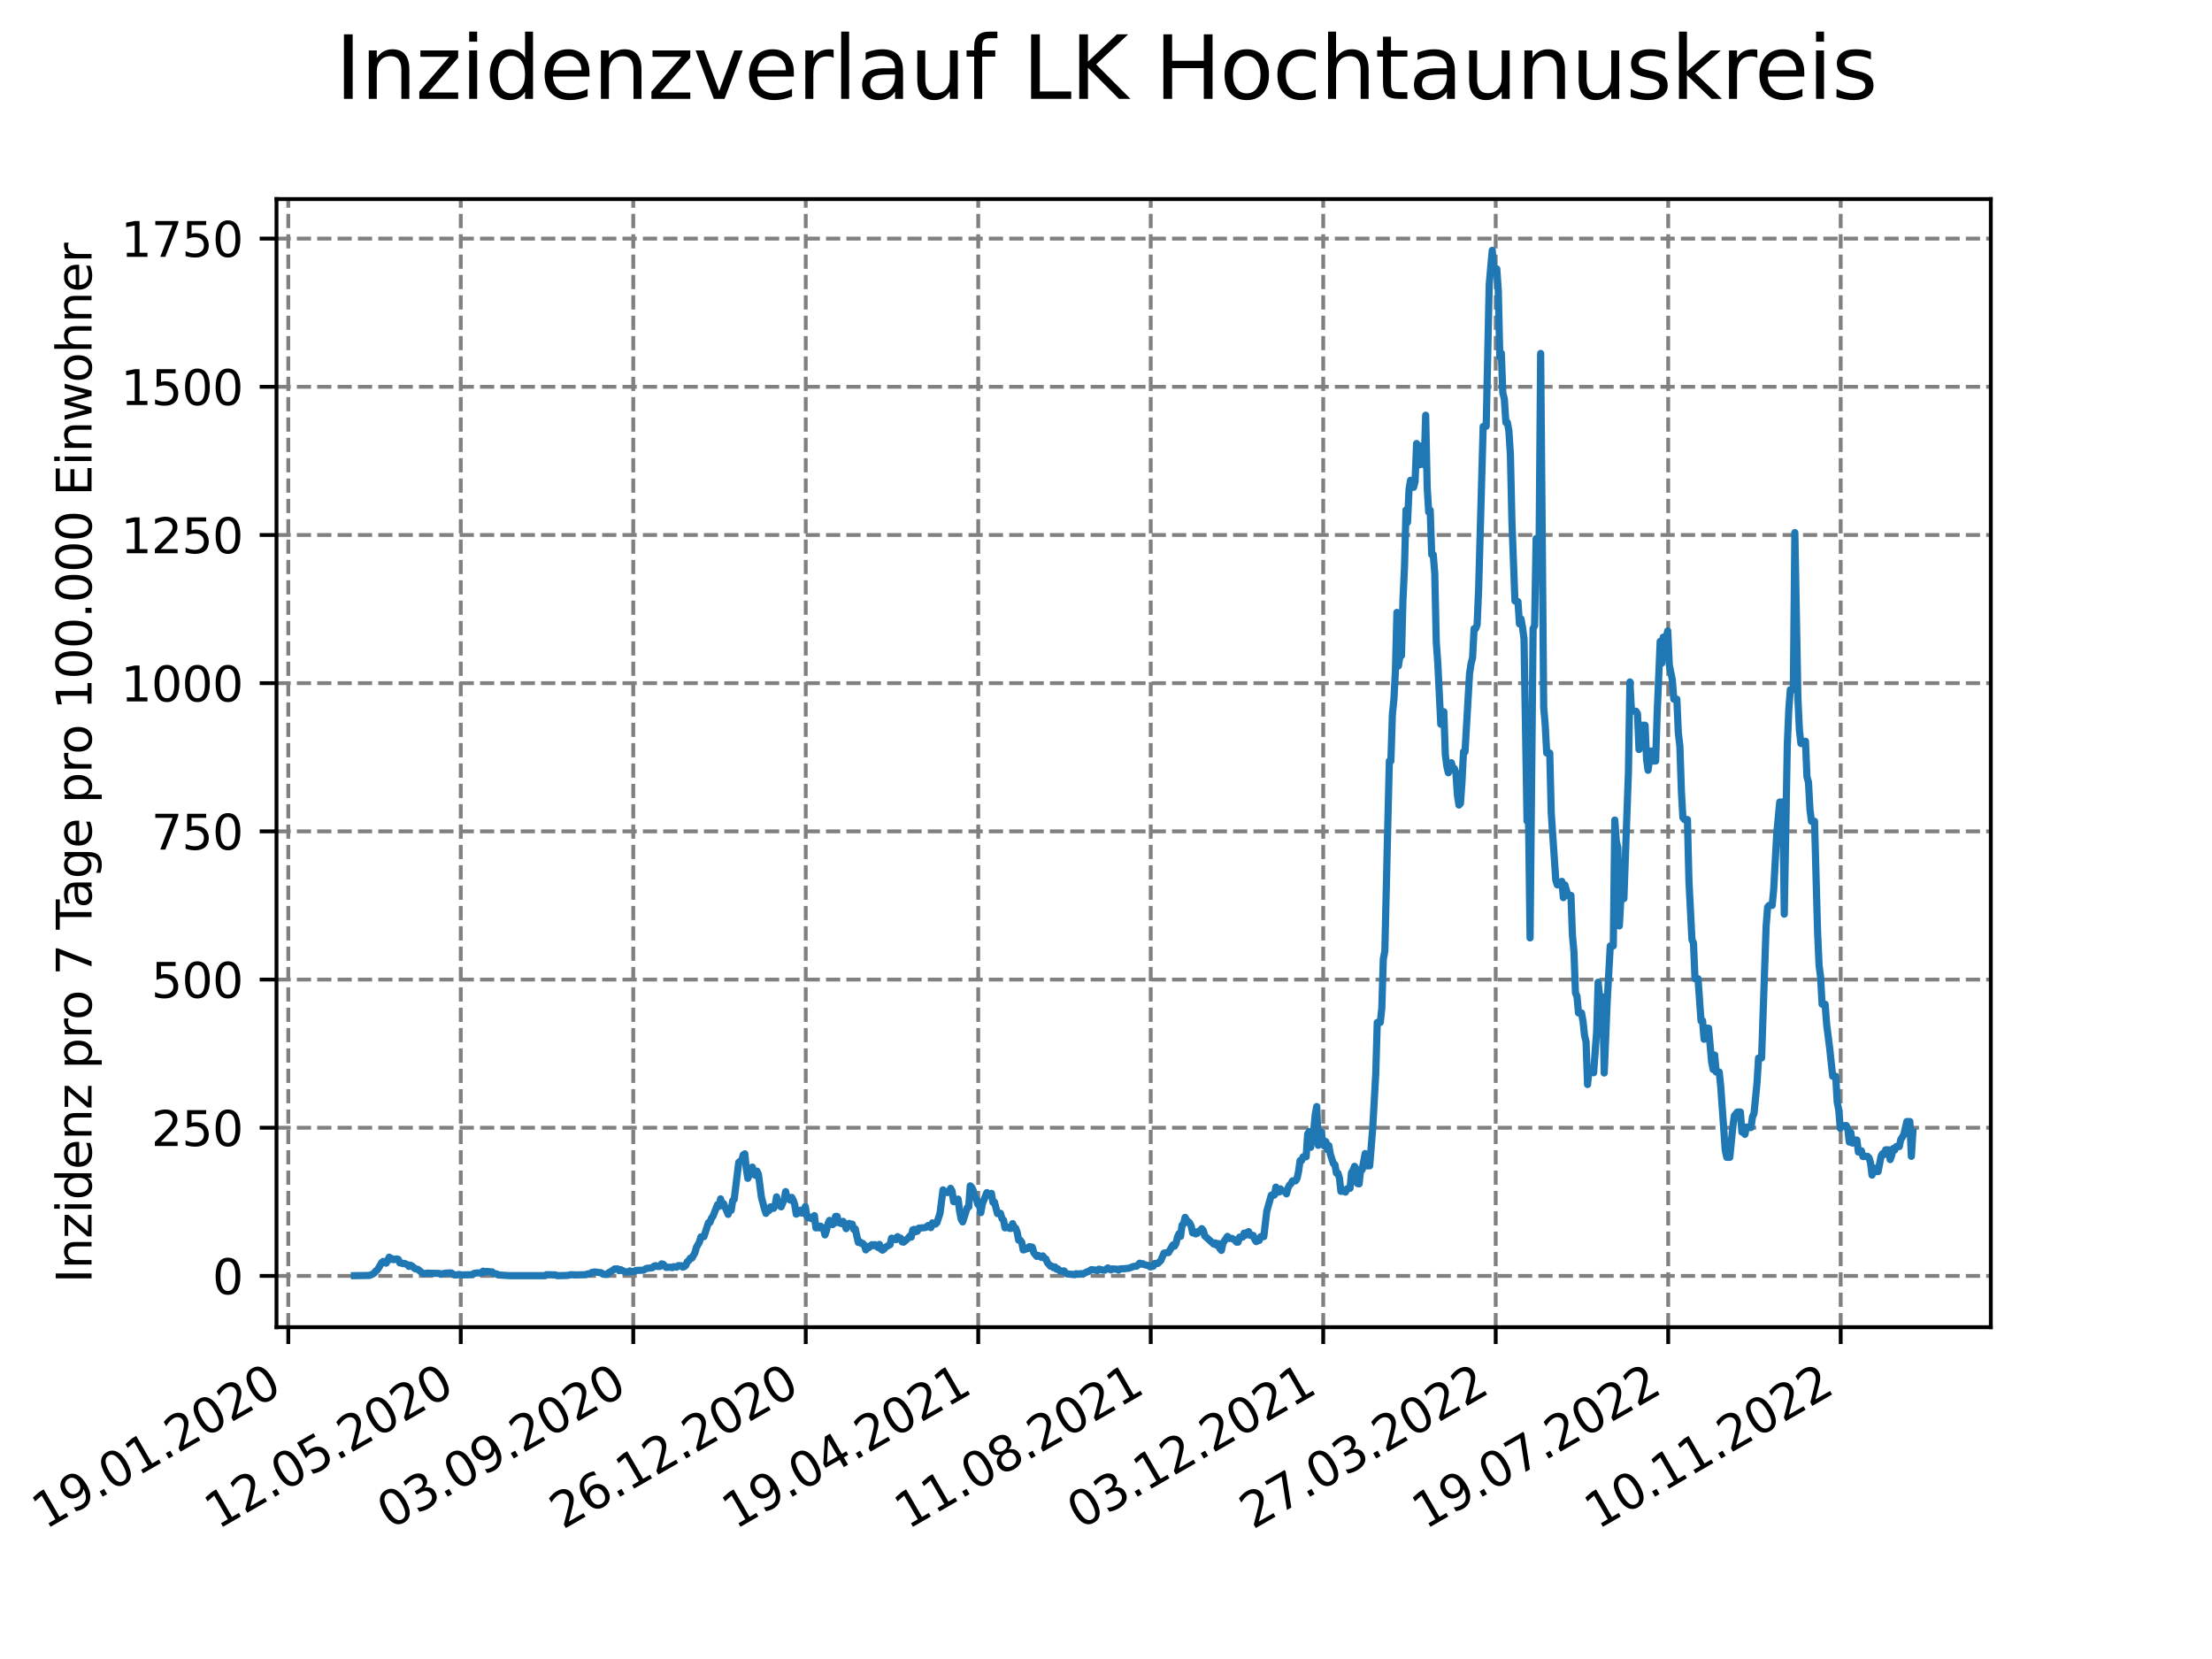 <?xml version="1.0" encoding="utf-8" standalone="no"?>
<!DOCTYPE svg PUBLIC "-//W3C//DTD SVG 1.1//EN"
  "http://www.w3.org/Graphics/SVG/1.1/DTD/svg11.dtd">
<svg xmlns:xlink="http://www.w3.org/1999/xlink" width="460.8pt" height="345.6pt" viewBox="0 0 460.8 345.6" xmlns="http://www.w3.org/2000/svg" version="1.1">
 <defs>
  <style type="text/css">*{stroke-linejoin: round; stroke-linecap: butt}</style>
 </defs>
 <g id="figure_1">
  <g id="patch_1">
   <path d="M 0 345.6 
L 460.8 345.6 
L 460.8 0 
L 0 0 
z
" style="fill: #ffffff"/>
  </g>
  <g id="axes_1">
   <g id="patch_2">
    <path d="M 57.6 276.48 
L 414.72 276.48 
L 414.72 41.472 
L 57.6 41.472 
z
" style="fill: #ffffff"/>
   </g>
   <g id="matplotlib.axis_1">
    <g id="xtick_1">
     <g id="line2d_1">
      <path d="M 60.056 276.48 
L 60.056 41.472 
" clip-path="url(#p5b7ef88fe8)" style="fill: none; stroke-dasharray: 2.96,1.28; stroke-dashoffset: 0; stroke: #808080; stroke-width: 0.8"/>
     </g>
     <g id="line2d_2">
      <defs>
       <path id="mcb3b0777a0" d="M 0 0 
L 0 3.5 
" style="stroke: #000000; stroke-width: 0.8"/>
      </defs>
      <g>
       <use xlink:href="#mcb3b0777a0" x="60.056" y="276.48" style="stroke: #000000; stroke-width: 0.8"/>
      </g>
     </g>
     <g id="text_1">
      <!-- 19.01.2020 -->
      <g transform="translate(9.431 318.689) rotate(-30) scale(0.1 -0.1)">
       <defs>
        <path id="DejaVuSans-31" d="M 794 531 
L 1825 531 
L 1825 4091 
L 703 3866 
L 703 4441 
L 1819 4666 
L 2450 4666 
L 2450 531 
L 3481 531 
L 3481 0 
L 794 0 
L 794 531 
z
" transform="scale(0.016)"/>
        <path id="DejaVuSans-39" d="M 703 97 
L 703 672 
Q 941 559 1184 500 
Q 1428 441 1663 441 
Q 2288 441 2617 861 
Q 2947 1281 2994 2138 
Q 2813 1869 2534 1725 
Q 2256 1581 1919 1581 
Q 1219 1581 811 2004 
Q 403 2428 403 3163 
Q 403 3881 828 4315 
Q 1253 4750 1959 4750 
Q 2769 4750 3195 4129 
Q 3622 3509 3622 2328 
Q 3622 1225 3098 567 
Q 2575 -91 1691 -91 
Q 1453 -91 1209 -44 
Q 966 3 703 97 
z
M 1959 2075 
Q 2384 2075 2632 2365 
Q 2881 2656 2881 3163 
Q 2881 3666 2632 3958 
Q 2384 4250 1959 4250 
Q 1534 4250 1286 3958 
Q 1038 3666 1038 3163 
Q 1038 2656 1286 2365 
Q 1534 2075 1959 2075 
z
" transform="scale(0.016)"/>
        <path id="DejaVuSans-2e" d="M 684 794 
L 1344 794 
L 1344 0 
L 684 0 
L 684 794 
z
" transform="scale(0.016)"/>
        <path id="DejaVuSans-30" d="M 2034 4250 
Q 1547 4250 1301 3770 
Q 1056 3291 1056 2328 
Q 1056 1369 1301 889 
Q 1547 409 2034 409 
Q 2525 409 2770 889 
Q 3016 1369 3016 2328 
Q 3016 3291 2770 3770 
Q 2525 4250 2034 4250 
z
M 2034 4750 
Q 2819 4750 3233 4129 
Q 3647 3509 3647 2328 
Q 3647 1150 3233 529 
Q 2819 -91 2034 -91 
Q 1250 -91 836 529 
Q 422 1150 422 2328 
Q 422 3509 836 4129 
Q 1250 4750 2034 4750 
z
" transform="scale(0.016)"/>
        <path id="DejaVuSans-32" d="M 1228 531 
L 3431 531 
L 3431 0 
L 469 0 
L 469 531 
Q 828 903 1448 1529 
Q 2069 2156 2228 2338 
Q 2531 2678 2651 2914 
Q 2772 3150 2772 3378 
Q 2772 3750 2511 3984 
Q 2250 4219 1831 4219 
Q 1534 4219 1204 4116 
Q 875 4013 500 3803 
L 500 4441 
Q 881 4594 1212 4672 
Q 1544 4750 1819 4750 
Q 2544 4750 2975 4387 
Q 3406 4025 3406 3419 
Q 3406 3131 3298 2873 
Q 3191 2616 2906 2266 
Q 2828 2175 2409 1742 
Q 1991 1309 1228 531 
z
" transform="scale(0.016)"/>
       </defs>
       <use xlink:href="#DejaVuSans-31"/>
       <use xlink:href="#DejaVuSans-39" x="63.623"/>
       <use xlink:href="#DejaVuSans-2e" x="127.246"/>
       <use xlink:href="#DejaVuSans-30" x="159.033"/>
       <use xlink:href="#DejaVuSans-31" x="222.656"/>
       <use xlink:href="#DejaVuSans-2e" x="286.279"/>
       <use xlink:href="#DejaVuSans-32" x="318.066"/>
       <use xlink:href="#DejaVuSans-30" x="381.689"/>
       <use xlink:href="#DejaVuSans-32" x="445.312"/>
       <use xlink:href="#DejaVuSans-30" x="508.936"/>
      </g>
     </g>
    </g>
    <g id="xtick_2">
     <g id="line2d_3">
      <path d="M 95.989 276.48 
L 95.989 41.472 
" clip-path="url(#p5b7ef88fe8)" style="fill: none; stroke-dasharray: 2.96,1.28; stroke-dashoffset: 0; stroke: #808080; stroke-width: 0.8"/>
     </g>
     <g id="line2d_4">
      <g>
       <use xlink:href="#mcb3b0777a0" x="95.989" y="276.48" style="stroke: #000000; stroke-width: 0.8"/>
      </g>
     </g>
     <g id="text_2">
      <!-- 12.05.2020 -->
      <g transform="translate(45.363 318.689) rotate(-30) scale(0.1 -0.1)">
       <defs>
        <path id="DejaVuSans-35" d="M 691 4666 
L 3169 4666 
L 3169 4134 
L 1269 4134 
L 1269 2991 
Q 1406 3038 1543 3061 
Q 1681 3084 1819 3084 
Q 2600 3084 3056 2656 
Q 3513 2228 3513 1497 
Q 3513 744 3044 326 
Q 2575 -91 1722 -91 
Q 1428 -91 1123 -41 
Q 819 9 494 109 
L 494 744 
Q 775 591 1075 516 
Q 1375 441 1709 441 
Q 2250 441 2565 725 
Q 2881 1009 2881 1497 
Q 2881 1984 2565 2268 
Q 2250 2553 1709 2553 
Q 1456 2553 1204 2497 
Q 953 2441 691 2322 
L 691 4666 
z
" transform="scale(0.016)"/>
       </defs>
       <use xlink:href="#DejaVuSans-31"/>
       <use xlink:href="#DejaVuSans-32" x="63.623"/>
       <use xlink:href="#DejaVuSans-2e" x="127.246"/>
       <use xlink:href="#DejaVuSans-30" x="159.033"/>
       <use xlink:href="#DejaVuSans-35" x="222.656"/>
       <use xlink:href="#DejaVuSans-2e" x="286.279"/>
       <use xlink:href="#DejaVuSans-32" x="318.066"/>
       <use xlink:href="#DejaVuSans-30" x="381.689"/>
       <use xlink:href="#DejaVuSans-32" x="445.312"/>
       <use xlink:href="#DejaVuSans-30" x="508.936"/>
      </g>
     </g>
    </g>
    <g id="xtick_3">
     <g id="line2d_5">
      <path d="M 131.921 276.48 
L 131.921 41.472 
" clip-path="url(#p5b7ef88fe8)" style="fill: none; stroke-dasharray: 2.96,1.28; stroke-dashoffset: 0; stroke: #808080; stroke-width: 0.8"/>
     </g>
     <g id="line2d_6">
      <g>
       <use xlink:href="#mcb3b0777a0" x="131.921" y="276.48" style="stroke: #000000; stroke-width: 0.8"/>
      </g>
     </g>
     <g id="text_3">
      <!-- 03.09.2020 -->
      <g transform="translate(81.296 318.689) rotate(-30) scale(0.1 -0.1)">
       <defs>
        <path id="DejaVuSans-33" d="M 2597 2516 
Q 3050 2419 3304 2112 
Q 3559 1806 3559 1356 
Q 3559 666 3084 287 
Q 2609 -91 1734 -91 
Q 1441 -91 1130 -33 
Q 819 25 488 141 
L 488 750 
Q 750 597 1062 519 
Q 1375 441 1716 441 
Q 2309 441 2620 675 
Q 2931 909 2931 1356 
Q 2931 1769 2642 2001 
Q 2353 2234 1838 2234 
L 1294 2234 
L 1294 2753 
L 1863 2753 
Q 2328 2753 2575 2939 
Q 2822 3125 2822 3475 
Q 2822 3834 2567 4026 
Q 2313 4219 1838 4219 
Q 1578 4219 1281 4162 
Q 984 4106 628 3988 
L 628 4550 
Q 988 4650 1302 4700 
Q 1616 4750 1894 4750 
Q 2613 4750 3031 4423 
Q 3450 4097 3450 3541 
Q 3450 3153 3228 2886 
Q 3006 2619 2597 2516 
z
" transform="scale(0.016)"/>
       </defs>
       <use xlink:href="#DejaVuSans-30"/>
       <use xlink:href="#DejaVuSans-33" x="63.623"/>
       <use xlink:href="#DejaVuSans-2e" x="127.246"/>
       <use xlink:href="#DejaVuSans-30" x="159.033"/>
       <use xlink:href="#DejaVuSans-39" x="222.656"/>
       <use xlink:href="#DejaVuSans-2e" x="286.279"/>
       <use xlink:href="#DejaVuSans-32" x="318.066"/>
       <use xlink:href="#DejaVuSans-30" x="381.689"/>
       <use xlink:href="#DejaVuSans-32" x="445.312"/>
       <use xlink:href="#DejaVuSans-30" x="508.936"/>
      </g>
     </g>
    </g>
    <g id="xtick_4">
     <g id="line2d_7">
      <path d="M 167.854 276.48 
L 167.854 41.472 
" clip-path="url(#p5b7ef88fe8)" style="fill: none; stroke-dasharray: 2.96,1.28; stroke-dashoffset: 0; stroke: #808080; stroke-width: 0.8"/>
     </g>
     <g id="line2d_8">
      <g>
       <use xlink:href="#mcb3b0777a0" x="167.854" y="276.48" style="stroke: #000000; stroke-width: 0.8"/>
      </g>
     </g>
     <g id="text_4">
      <!-- 26.12.2020 -->
      <g transform="translate(117.229 318.689) rotate(-30) scale(0.1 -0.1)">
       <defs>
        <path id="DejaVuSans-36" d="M 2113 2584 
Q 1688 2584 1439 2293 
Q 1191 2003 1191 1497 
Q 1191 994 1439 701 
Q 1688 409 2113 409 
Q 2538 409 2786 701 
Q 3034 994 3034 1497 
Q 3034 2003 2786 2293 
Q 2538 2584 2113 2584 
z
M 3366 4563 
L 3366 3988 
Q 3128 4100 2886 4159 
Q 2644 4219 2406 4219 
Q 1781 4219 1451 3797 
Q 1122 3375 1075 2522 
Q 1259 2794 1537 2939 
Q 1816 3084 2150 3084 
Q 2853 3084 3261 2657 
Q 3669 2231 3669 1497 
Q 3669 778 3244 343 
Q 2819 -91 2113 -91 
Q 1303 -91 875 529 
Q 447 1150 447 2328 
Q 447 3434 972 4092 
Q 1497 4750 2381 4750 
Q 2619 4750 2861 4703 
Q 3103 4656 3366 4563 
z
" transform="scale(0.016)"/>
       </defs>
       <use xlink:href="#DejaVuSans-32"/>
       <use xlink:href="#DejaVuSans-36" x="63.623"/>
       <use xlink:href="#DejaVuSans-2e" x="127.246"/>
       <use xlink:href="#DejaVuSans-31" x="159.033"/>
       <use xlink:href="#DejaVuSans-32" x="222.656"/>
       <use xlink:href="#DejaVuSans-2e" x="286.279"/>
       <use xlink:href="#DejaVuSans-32" x="318.066"/>
       <use xlink:href="#DejaVuSans-30" x="381.689"/>
       <use xlink:href="#DejaVuSans-32" x="445.312"/>
       <use xlink:href="#DejaVuSans-30" x="508.936"/>
      </g>
     </g>
    </g>
    <g id="xtick_5">
     <g id="line2d_9">
      <path d="M 203.786 276.48 
L 203.786 41.472 
" clip-path="url(#p5b7ef88fe8)" style="fill: none; stroke-dasharray: 2.96,1.28; stroke-dashoffset: 0; stroke: #808080; stroke-width: 0.8"/>
     </g>
     <g id="line2d_10">
      <g>
       <use xlink:href="#mcb3b0777a0" x="203.786" y="276.48" style="stroke: #000000; stroke-width: 0.8"/>
      </g>
     </g>
     <g id="text_5">
      <!-- 19.04.2021 -->
      <g transform="translate(153.161 318.689) rotate(-30) scale(0.1 -0.1)">
       <defs>
        <path id="DejaVuSans-34" d="M 2419 4116 
L 825 1625 
L 2419 1625 
L 2419 4116 
z
M 2253 4666 
L 3047 4666 
L 3047 1625 
L 3713 1625 
L 3713 1100 
L 3047 1100 
L 3047 0 
L 2419 0 
L 2419 1100 
L 313 1100 
L 313 1709 
L 2253 4666 
z
" transform="scale(0.016)"/>
       </defs>
       <use xlink:href="#DejaVuSans-31"/>
       <use xlink:href="#DejaVuSans-39" x="63.623"/>
       <use xlink:href="#DejaVuSans-2e" x="127.246"/>
       <use xlink:href="#DejaVuSans-30" x="159.033"/>
       <use xlink:href="#DejaVuSans-34" x="222.656"/>
       <use xlink:href="#DejaVuSans-2e" x="286.279"/>
       <use xlink:href="#DejaVuSans-32" x="318.066"/>
       <use xlink:href="#DejaVuSans-30" x="381.689"/>
       <use xlink:href="#DejaVuSans-32" x="445.312"/>
       <use xlink:href="#DejaVuSans-31" x="508.936"/>
      </g>
     </g>
    </g>
    <g id="xtick_6">
     <g id="line2d_11">
      <path d="M 239.719 276.48 
L 239.719 41.472 
" clip-path="url(#p5b7ef88fe8)" style="fill: none; stroke-dasharray: 2.96,1.28; stroke-dashoffset: 0; stroke: #808080; stroke-width: 0.8"/>
     </g>
     <g id="line2d_12">
      <g>
       <use xlink:href="#mcb3b0777a0" x="239.719" y="276.48" style="stroke: #000000; stroke-width: 0.8"/>
      </g>
     </g>
     <g id="text_6">
      <!-- 11.08.2021 -->
      <g transform="translate(189.094 318.689) rotate(-30) scale(0.1 -0.1)">
       <defs>
        <path id="DejaVuSans-38" d="M 2034 2216 
Q 1584 2216 1326 1975 
Q 1069 1734 1069 1313 
Q 1069 891 1326 650 
Q 1584 409 2034 409 
Q 2484 409 2743 651 
Q 3003 894 3003 1313 
Q 3003 1734 2745 1975 
Q 2488 2216 2034 2216 
z
M 1403 2484 
Q 997 2584 770 2862 
Q 544 3141 544 3541 
Q 544 4100 942 4425 
Q 1341 4750 2034 4750 
Q 2731 4750 3128 4425 
Q 3525 4100 3525 3541 
Q 3525 3141 3298 2862 
Q 3072 2584 2669 2484 
Q 3125 2378 3379 2068 
Q 3634 1759 3634 1313 
Q 3634 634 3220 271 
Q 2806 -91 2034 -91 
Q 1263 -91 848 271 
Q 434 634 434 1313 
Q 434 1759 690 2068 
Q 947 2378 1403 2484 
z
M 1172 3481 
Q 1172 3119 1398 2916 
Q 1625 2713 2034 2713 
Q 2441 2713 2670 2916 
Q 2900 3119 2900 3481 
Q 2900 3844 2670 4047 
Q 2441 4250 2034 4250 
Q 1625 4250 1398 4047 
Q 1172 3844 1172 3481 
z
" transform="scale(0.016)"/>
       </defs>
       <use xlink:href="#DejaVuSans-31"/>
       <use xlink:href="#DejaVuSans-31" x="63.623"/>
       <use xlink:href="#DejaVuSans-2e" x="127.246"/>
       <use xlink:href="#DejaVuSans-30" x="159.033"/>
       <use xlink:href="#DejaVuSans-38" x="222.656"/>
       <use xlink:href="#DejaVuSans-2e" x="286.279"/>
       <use xlink:href="#DejaVuSans-32" x="318.066"/>
       <use xlink:href="#DejaVuSans-30" x="381.689"/>
       <use xlink:href="#DejaVuSans-32" x="445.312"/>
       <use xlink:href="#DejaVuSans-31" x="508.936"/>
      </g>
     </g>
    </g>
    <g id="xtick_7">
     <g id="line2d_13">
      <path d="M 275.652 276.48 
L 275.652 41.472 
" clip-path="url(#p5b7ef88fe8)" style="fill: none; stroke-dasharray: 2.96,1.28; stroke-dashoffset: 0; stroke: #808080; stroke-width: 0.8"/>
     </g>
     <g id="line2d_14">
      <g>
       <use xlink:href="#mcb3b0777a0" x="275.652" y="276.48" style="stroke: #000000; stroke-width: 0.8"/>
      </g>
     </g>
     <g id="text_7">
      <!-- 03.12.2021 -->
      <g transform="translate(225.027 318.689) rotate(-30) scale(0.1 -0.1)">
       <use xlink:href="#DejaVuSans-30"/>
       <use xlink:href="#DejaVuSans-33" x="63.623"/>
       <use xlink:href="#DejaVuSans-2e" x="127.246"/>
       <use xlink:href="#DejaVuSans-31" x="159.033"/>
       <use xlink:href="#DejaVuSans-32" x="222.656"/>
       <use xlink:href="#DejaVuSans-2e" x="286.279"/>
       <use xlink:href="#DejaVuSans-32" x="318.066"/>
       <use xlink:href="#DejaVuSans-30" x="381.689"/>
       <use xlink:href="#DejaVuSans-32" x="445.312"/>
       <use xlink:href="#DejaVuSans-31" x="508.936"/>
      </g>
     </g>
    </g>
    <g id="xtick_8">
     <g id="line2d_15">
      <path d="M 311.584 276.48 
L 311.584 41.472 
" clip-path="url(#p5b7ef88fe8)" style="fill: none; stroke-dasharray: 2.96,1.28; stroke-dashoffset: 0; stroke: #808080; stroke-width: 0.8"/>
     </g>
     <g id="line2d_16">
      <g>
       <use xlink:href="#mcb3b0777a0" x="311.584" y="276.48" style="stroke: #000000; stroke-width: 0.8"/>
      </g>
     </g>
     <g id="text_8">
      <!-- 27.03.2022 -->
      <g transform="translate(260.959 318.689) rotate(-30) scale(0.1 -0.1)">
       <defs>
        <path id="DejaVuSans-37" d="M 525 4666 
L 3525 4666 
L 3525 4397 
L 1831 0 
L 1172 0 
L 2766 4134 
L 525 4134 
L 525 4666 
z
" transform="scale(0.016)"/>
       </defs>
       <use xlink:href="#DejaVuSans-32"/>
       <use xlink:href="#DejaVuSans-37" x="63.623"/>
       <use xlink:href="#DejaVuSans-2e" x="127.246"/>
       <use xlink:href="#DejaVuSans-30" x="159.033"/>
       <use xlink:href="#DejaVuSans-33" x="222.656"/>
       <use xlink:href="#DejaVuSans-2e" x="286.279"/>
       <use xlink:href="#DejaVuSans-32" x="318.066"/>
       <use xlink:href="#DejaVuSans-30" x="381.689"/>
       <use xlink:href="#DejaVuSans-32" x="445.312"/>
       <use xlink:href="#DejaVuSans-32" x="508.936"/>
      </g>
     </g>
    </g>
    <g id="xtick_9">
     <g id="line2d_17">
      <path d="M 347.517 276.48 
L 347.517 41.472 
" clip-path="url(#p5b7ef88fe8)" style="fill: none; stroke-dasharray: 2.96,1.28; stroke-dashoffset: 0; stroke: #808080; stroke-width: 0.8"/>
     </g>
     <g id="line2d_18">
      <g>
       <use xlink:href="#mcb3b0777a0" x="347.517" y="276.48" style="stroke: #000000; stroke-width: 0.8"/>
      </g>
     </g>
     <g id="text_9">
      <!-- 19.07.2022 -->
      <g transform="translate(296.892 318.689) rotate(-30) scale(0.1 -0.1)">
       <use xlink:href="#DejaVuSans-31"/>
       <use xlink:href="#DejaVuSans-39" x="63.623"/>
       <use xlink:href="#DejaVuSans-2e" x="127.246"/>
       <use xlink:href="#DejaVuSans-30" x="159.033"/>
       <use xlink:href="#DejaVuSans-37" x="222.656"/>
       <use xlink:href="#DejaVuSans-2e" x="286.279"/>
       <use xlink:href="#DejaVuSans-32" x="318.066"/>
       <use xlink:href="#DejaVuSans-30" x="381.689"/>
       <use xlink:href="#DejaVuSans-32" x="445.312"/>
       <use xlink:href="#DejaVuSans-32" x="508.936"/>
      </g>
     </g>
    </g>
    <g id="xtick_10">
     <g id="line2d_19">
      <path d="M 383.45 276.48 
L 383.45 41.472 
" clip-path="url(#p5b7ef88fe8)" style="fill: none; stroke-dasharray: 2.96,1.28; stroke-dashoffset: 0; stroke: #808080; stroke-width: 0.8"/>
     </g>
     <g id="line2d_20">
      <g>
       <use xlink:href="#mcb3b0777a0" x="383.45" y="276.48" style="stroke: #000000; stroke-width: 0.8"/>
      </g>
     </g>
     <g id="text_10">
      <!-- 10.11.2022 -->
      <g transform="translate(332.824 318.689) rotate(-30) scale(0.1 -0.1)">
       <use xlink:href="#DejaVuSans-31"/>
       <use xlink:href="#DejaVuSans-30" x="63.623"/>
       <use xlink:href="#DejaVuSans-2e" x="127.246"/>
       <use xlink:href="#DejaVuSans-31" x="159.033"/>
       <use xlink:href="#DejaVuSans-31" x="222.656"/>
       <use xlink:href="#DejaVuSans-2e" x="286.279"/>
       <use xlink:href="#DejaVuSans-32" x="318.066"/>
       <use xlink:href="#DejaVuSans-30" x="381.689"/>
       <use xlink:href="#DejaVuSans-32" x="445.312"/>
       <use xlink:href="#DejaVuSans-32" x="508.936"/>
      </g>
     </g>
    </g>
   </g>
   <g id="matplotlib.axis_2">
    <g id="ytick_1">
     <g id="line2d_21">
      <path d="M 57.6 265.798 
L 414.72 265.798 
" clip-path="url(#p5b7ef88fe8)" style="fill: none; stroke-dasharray: 2.96,1.28; stroke-dashoffset: 0; stroke: #808080; stroke-width: 0.8"/>
     </g>
     <g id="line2d_22">
      <defs>
       <path id="m5f545c0e46" d="M 0 0 
L -3.5 0 
" style="stroke: #000000; stroke-width: 0.8"/>
      </defs>
      <g>
       <use xlink:href="#m5f545c0e46" x="57.6" y="265.798" style="stroke: #000000; stroke-width: 0.8"/>
      </g>
     </g>
     <g id="text_11">
      <!-- 0 -->
      <g transform="translate(44.237 269.597) scale(0.1 -0.1)">
       <use xlink:href="#DejaVuSans-30"/>
      </g>
     </g>
    </g>
    <g id="ytick_2">
     <g id="line2d_23">
      <path d="M 57.6 234.927 
L 414.72 234.927 
" clip-path="url(#p5b7ef88fe8)" style="fill: none; stroke-dasharray: 2.96,1.28; stroke-dashoffset: 0; stroke: #808080; stroke-width: 0.8"/>
     </g>
     <g id="line2d_24">
      <g>
       <use xlink:href="#m5f545c0e46" x="57.6" y="234.927" style="stroke: #000000; stroke-width: 0.8"/>
      </g>
     </g>
     <g id="text_12">
      <!-- 250 -->
      <g transform="translate(31.512 238.727) scale(0.1 -0.1)">
       <use xlink:href="#DejaVuSans-32"/>
       <use xlink:href="#DejaVuSans-35" x="63.623"/>
       <use xlink:href="#DejaVuSans-30" x="127.246"/>
      </g>
     </g>
    </g>
    <g id="ytick_3">
     <g id="line2d_25">
      <path d="M 57.6 204.057 
L 414.72 204.057 
" clip-path="url(#p5b7ef88fe8)" style="fill: none; stroke-dasharray: 2.96,1.28; stroke-dashoffset: 0; stroke: #808080; stroke-width: 0.8"/>
     </g>
     <g id="line2d_26">
      <g>
       <use xlink:href="#m5f545c0e46" x="57.6" y="204.057" style="stroke: #000000; stroke-width: 0.8"/>
      </g>
     </g>
     <g id="text_13">
      <!-- 500 -->
      <g transform="translate(31.512 207.856) scale(0.1 -0.1)">
       <use xlink:href="#DejaVuSans-35"/>
       <use xlink:href="#DejaVuSans-30" x="63.623"/>
       <use xlink:href="#DejaVuSans-30" x="127.246"/>
      </g>
     </g>
    </g>
    <g id="ytick_4">
     <g id="line2d_27">
      <path d="M 57.6 173.187 
L 414.72 173.187 
" clip-path="url(#p5b7ef88fe8)" style="fill: none; stroke-dasharray: 2.96,1.28; stroke-dashoffset: 0; stroke: #808080; stroke-width: 0.8"/>
     </g>
     <g id="line2d_28">
      <g>
       <use xlink:href="#m5f545c0e46" x="57.6" y="173.187" style="stroke: #000000; stroke-width: 0.8"/>
      </g>
     </g>
     <g id="text_14">
      <!-- 750 -->
      <g transform="translate(31.512 176.986) scale(0.1 -0.1)">
       <use xlink:href="#DejaVuSans-37"/>
       <use xlink:href="#DejaVuSans-35" x="63.623"/>
       <use xlink:href="#DejaVuSans-30" x="127.246"/>
      </g>
     </g>
    </g>
    <g id="ytick_5">
     <g id="line2d_29">
      <path d="M 57.6 142.316 
L 414.72 142.316 
" clip-path="url(#p5b7ef88fe8)" style="fill: none; stroke-dasharray: 2.96,1.28; stroke-dashoffset: 0; stroke: #808080; stroke-width: 0.8"/>
     </g>
     <g id="line2d_30">
      <g>
       <use xlink:href="#m5f545c0e46" x="57.6" y="142.316" style="stroke: #000000; stroke-width: 0.8"/>
      </g>
     </g>
     <g id="text_15">
      <!-- 1000 -->
      <g transform="translate(25.15 146.115) scale(0.1 -0.1)">
       <use xlink:href="#DejaVuSans-31"/>
       <use xlink:href="#DejaVuSans-30" x="63.623"/>
       <use xlink:href="#DejaVuSans-30" x="127.246"/>
       <use xlink:href="#DejaVuSans-30" x="190.869"/>
      </g>
     </g>
    </g>
    <g id="ytick_6">
     <g id="line2d_31">
      <path d="M 57.6 111.446 
L 414.72 111.446 
" clip-path="url(#p5b7ef88fe8)" style="fill: none; stroke-dasharray: 2.96,1.28; stroke-dashoffset: 0; stroke: #808080; stroke-width: 0.8"/>
     </g>
     <g id="line2d_32">
      <g>
       <use xlink:href="#m5f545c0e46" x="57.6" y="111.446" style="stroke: #000000; stroke-width: 0.8"/>
      </g>
     </g>
     <g id="text_16">
      <!-- 1250 -->
      <g transform="translate(25.15 115.245) scale(0.1 -0.1)">
       <use xlink:href="#DejaVuSans-31"/>
       <use xlink:href="#DejaVuSans-32" x="63.623"/>
       <use xlink:href="#DejaVuSans-35" x="127.246"/>
       <use xlink:href="#DejaVuSans-30" x="190.869"/>
      </g>
     </g>
    </g>
    <g id="ytick_7">
     <g id="line2d_33">
      <path d="M 57.6 80.575 
L 414.72 80.575 
" clip-path="url(#p5b7ef88fe8)" style="fill: none; stroke-dasharray: 2.96,1.28; stroke-dashoffset: 0; stroke: #808080; stroke-width: 0.8"/>
     </g>
     <g id="line2d_34">
      <g>
       <use xlink:href="#m5f545c0e46" x="57.6" y="80.575" style="stroke: #000000; stroke-width: 0.8"/>
      </g>
     </g>
     <g id="text_17">
      <!-- 1500 -->
      <g transform="translate(25.15 84.374) scale(0.1 -0.1)">
       <use xlink:href="#DejaVuSans-31"/>
       <use xlink:href="#DejaVuSans-35" x="63.623"/>
       <use xlink:href="#DejaVuSans-30" x="127.246"/>
       <use xlink:href="#DejaVuSans-30" x="190.869"/>
      </g>
     </g>
    </g>
    <g id="ytick_8">
     <g id="line2d_35">
      <path d="M 57.6 49.705 
L 414.72 49.705 
" clip-path="url(#p5b7ef88fe8)" style="fill: none; stroke-dasharray: 2.96,1.28; stroke-dashoffset: 0; stroke: #808080; stroke-width: 0.8"/>
     </g>
     <g id="line2d_36">
      <g>
       <use xlink:href="#m5f545c0e46" x="57.6" y="49.705" style="stroke: #000000; stroke-width: 0.8"/>
      </g>
     </g>
     <g id="text_18">
      <!-- 1750 -->
      <g transform="translate(25.15 53.504) scale(0.1 -0.1)">
       <use xlink:href="#DejaVuSans-31"/>
       <use xlink:href="#DejaVuSans-37" x="63.623"/>
       <use xlink:href="#DejaVuSans-35" x="127.246"/>
       <use xlink:href="#DejaVuSans-30" x="190.869"/>
      </g>
     </g>
    </g>
    <g id="text_19">
     <!-- Inzidenz pro 7 Tage pro 100.000 Einwohner -->
     <g transform="translate(19.07 267.301) rotate(-90) scale(0.1 -0.1)">
      <defs>
       <path id="DejaVuSans-49" d="M 628 4666 
L 1259 4666 
L 1259 0 
L 628 0 
L 628 4666 
z
" transform="scale(0.016)"/>
       <path id="DejaVuSans-6e" d="M 3513 2113 
L 3513 0 
L 2938 0 
L 2938 2094 
Q 2938 2591 2744 2837 
Q 2550 3084 2163 3084 
Q 1697 3084 1428 2787 
Q 1159 2491 1159 1978 
L 1159 0 
L 581 0 
L 581 3500 
L 1159 3500 
L 1159 2956 
Q 1366 3272 1645 3428 
Q 1925 3584 2291 3584 
Q 2894 3584 3203 3211 
Q 3513 2838 3513 2113 
z
" transform="scale(0.016)"/>
       <path id="DejaVuSans-7a" d="M 353 3500 
L 3084 3500 
L 3084 2975 
L 922 459 
L 3084 459 
L 3084 0 
L 275 0 
L 275 525 
L 2438 3041 
L 353 3041 
L 353 3500 
z
" transform="scale(0.016)"/>
       <path id="DejaVuSans-69" d="M 603 3500 
L 1178 3500 
L 1178 0 
L 603 0 
L 603 3500 
z
M 603 4863 
L 1178 4863 
L 1178 4134 
L 603 4134 
L 603 4863 
z
" transform="scale(0.016)"/>
       <path id="DejaVuSans-64" d="M 2906 2969 
L 2906 4863 
L 3481 4863 
L 3481 0 
L 2906 0 
L 2906 525 
Q 2725 213 2448 61 
Q 2172 -91 1784 -91 
Q 1150 -91 751 415 
Q 353 922 353 1747 
Q 353 2572 751 3078 
Q 1150 3584 1784 3584 
Q 2172 3584 2448 3432 
Q 2725 3281 2906 2969 
z
M 947 1747 
Q 947 1113 1208 752 
Q 1469 391 1925 391 
Q 2381 391 2643 752 
Q 2906 1113 2906 1747 
Q 2906 2381 2643 2742 
Q 2381 3103 1925 3103 
Q 1469 3103 1208 2742 
Q 947 2381 947 1747 
z
" transform="scale(0.016)"/>
       <path id="DejaVuSans-65" d="M 3597 1894 
L 3597 1613 
L 953 1613 
Q 991 1019 1311 708 
Q 1631 397 2203 397 
Q 2534 397 2845 478 
Q 3156 559 3463 722 
L 3463 178 
Q 3153 47 2828 -22 
Q 2503 -91 2169 -91 
Q 1331 -91 842 396 
Q 353 884 353 1716 
Q 353 2575 817 3079 
Q 1281 3584 2069 3584 
Q 2775 3584 3186 3129 
Q 3597 2675 3597 1894 
z
M 3022 2063 
Q 3016 2534 2758 2815 
Q 2500 3097 2075 3097 
Q 1594 3097 1305 2825 
Q 1016 2553 972 2059 
L 3022 2063 
z
" transform="scale(0.016)"/>
       <path id="DejaVuSans-20" transform="scale(0.016)"/>
       <path id="DejaVuSans-70" d="M 1159 525 
L 1159 -1331 
L 581 -1331 
L 581 3500 
L 1159 3500 
L 1159 2969 
Q 1341 3281 1617 3432 
Q 1894 3584 2278 3584 
Q 2916 3584 3314 3078 
Q 3713 2572 3713 1747 
Q 3713 922 3314 415 
Q 2916 -91 2278 -91 
Q 1894 -91 1617 61 
Q 1341 213 1159 525 
z
M 3116 1747 
Q 3116 2381 2855 2742 
Q 2594 3103 2138 3103 
Q 1681 3103 1420 2742 
Q 1159 2381 1159 1747 
Q 1159 1113 1420 752 
Q 1681 391 2138 391 
Q 2594 391 2855 752 
Q 3116 1113 3116 1747 
z
" transform="scale(0.016)"/>
       <path id="DejaVuSans-72" d="M 2631 2963 
Q 2534 3019 2420 3045 
Q 2306 3072 2169 3072 
Q 1681 3072 1420 2755 
Q 1159 2438 1159 1844 
L 1159 0 
L 581 0 
L 581 3500 
L 1159 3500 
L 1159 2956 
Q 1341 3275 1631 3429 
Q 1922 3584 2338 3584 
Q 2397 3584 2469 3576 
Q 2541 3569 2628 3553 
L 2631 2963 
z
" transform="scale(0.016)"/>
       <path id="DejaVuSans-6f" d="M 1959 3097 
Q 1497 3097 1228 2736 
Q 959 2375 959 1747 
Q 959 1119 1226 758 
Q 1494 397 1959 397 
Q 2419 397 2687 759 
Q 2956 1122 2956 1747 
Q 2956 2369 2687 2733 
Q 2419 3097 1959 3097 
z
M 1959 3584 
Q 2709 3584 3137 3096 
Q 3566 2609 3566 1747 
Q 3566 888 3137 398 
Q 2709 -91 1959 -91 
Q 1206 -91 779 398 
Q 353 888 353 1747 
Q 353 2609 779 3096 
Q 1206 3584 1959 3584 
z
" transform="scale(0.016)"/>
       <path id="DejaVuSans-54" d="M -19 4666 
L 3928 4666 
L 3928 4134 
L 2272 4134 
L 2272 0 
L 1638 0 
L 1638 4134 
L -19 4134 
L -19 4666 
z
" transform="scale(0.016)"/>
       <path id="DejaVuSans-61" d="M 2194 1759 
Q 1497 1759 1228 1600 
Q 959 1441 959 1056 
Q 959 750 1161 570 
Q 1363 391 1709 391 
Q 2188 391 2477 730 
Q 2766 1069 2766 1631 
L 2766 1759 
L 2194 1759 
z
M 3341 1997 
L 3341 0 
L 2766 0 
L 2766 531 
Q 2569 213 2275 61 
Q 1981 -91 1556 -91 
Q 1019 -91 701 211 
Q 384 513 384 1019 
Q 384 1609 779 1909 
Q 1175 2209 1959 2209 
L 2766 2209 
L 2766 2266 
Q 2766 2663 2505 2880 
Q 2244 3097 1772 3097 
Q 1472 3097 1187 3025 
Q 903 2953 641 2809 
L 641 3341 
Q 956 3463 1253 3523 
Q 1550 3584 1831 3584 
Q 2591 3584 2966 3190 
Q 3341 2797 3341 1997 
z
" transform="scale(0.016)"/>
       <path id="DejaVuSans-67" d="M 2906 1791 
Q 2906 2416 2648 2759 
Q 2391 3103 1925 3103 
Q 1463 3103 1205 2759 
Q 947 2416 947 1791 
Q 947 1169 1205 825 
Q 1463 481 1925 481 
Q 2391 481 2648 825 
Q 2906 1169 2906 1791 
z
M 3481 434 
Q 3481 -459 3084 -895 
Q 2688 -1331 1869 -1331 
Q 1566 -1331 1297 -1286 
Q 1028 -1241 775 -1147 
L 775 -588 
Q 1028 -725 1275 -790 
Q 1522 -856 1778 -856 
Q 2344 -856 2625 -561 
Q 2906 -266 2906 331 
L 2906 616 
Q 2728 306 2450 153 
Q 2172 0 1784 0 
Q 1141 0 747 490 
Q 353 981 353 1791 
Q 353 2603 747 3093 
Q 1141 3584 1784 3584 
Q 2172 3584 2450 3431 
Q 2728 3278 2906 2969 
L 2906 3500 
L 3481 3500 
L 3481 434 
z
" transform="scale(0.016)"/>
       <path id="DejaVuSans-45" d="M 628 4666 
L 3578 4666 
L 3578 4134 
L 1259 4134 
L 1259 2753 
L 3481 2753 
L 3481 2222 
L 1259 2222 
L 1259 531 
L 3634 531 
L 3634 0 
L 628 0 
L 628 4666 
z
" transform="scale(0.016)"/>
       <path id="DejaVuSans-77" d="M 269 3500 
L 844 3500 
L 1563 769 
L 2278 3500 
L 2956 3500 
L 3675 769 
L 4391 3500 
L 4966 3500 
L 4050 0 
L 3372 0 
L 2619 2869 
L 1863 0 
L 1184 0 
L 269 3500 
z
" transform="scale(0.016)"/>
       <path id="DejaVuSans-68" d="M 3513 2113 
L 3513 0 
L 2938 0 
L 2938 2094 
Q 2938 2591 2744 2837 
Q 2550 3084 2163 3084 
Q 1697 3084 1428 2787 
Q 1159 2491 1159 1978 
L 1159 0 
L 581 0 
L 581 4863 
L 1159 4863 
L 1159 2956 
Q 1366 3272 1645 3428 
Q 1925 3584 2291 3584 
Q 2894 3584 3203 3211 
Q 3513 2838 3513 2113 
z
" transform="scale(0.016)"/>
      </defs>
      <use xlink:href="#DejaVuSans-49"/>
      <use xlink:href="#DejaVuSans-6e" x="29.492"/>
      <use xlink:href="#DejaVuSans-7a" x="92.871"/>
      <use xlink:href="#DejaVuSans-69" x="145.361"/>
      <use xlink:href="#DejaVuSans-64" x="173.145"/>
      <use xlink:href="#DejaVuSans-65" x="236.621"/>
      <use xlink:href="#DejaVuSans-6e" x="298.145"/>
      <use xlink:href="#DejaVuSans-7a" x="361.523"/>
      <use xlink:href="#DejaVuSans-20" x="414.014"/>
      <use xlink:href="#DejaVuSans-70" x="445.801"/>
      <use xlink:href="#DejaVuSans-72" x="509.277"/>
      <use xlink:href="#DejaVuSans-6f" x="548.141"/>
      <use xlink:href="#DejaVuSans-20" x="609.322"/>
      <use xlink:href="#DejaVuSans-37" x="641.109"/>
      <use xlink:href="#DejaVuSans-20" x="704.732"/>
      <use xlink:href="#DejaVuSans-54" x="736.52"/>
      <use xlink:href="#DejaVuSans-61" x="781.104"/>
      <use xlink:href="#DejaVuSans-67" x="842.383"/>
      <use xlink:href="#DejaVuSans-65" x="905.859"/>
      <use xlink:href="#DejaVuSans-20" x="967.383"/>
      <use xlink:href="#DejaVuSans-70" x="999.17"/>
      <use xlink:href="#DejaVuSans-72" x="1062.646"/>
      <use xlink:href="#DejaVuSans-6f" x="1101.51"/>
      <use xlink:href="#DejaVuSans-20" x="1162.691"/>
      <use xlink:href="#DejaVuSans-31" x="1194.479"/>
      <use xlink:href="#DejaVuSans-30" x="1258.102"/>
      <use xlink:href="#DejaVuSans-30" x="1321.725"/>
      <use xlink:href="#DejaVuSans-2e" x="1385.348"/>
      <use xlink:href="#DejaVuSans-30" x="1417.135"/>
      <use xlink:href="#DejaVuSans-30" x="1480.758"/>
      <use xlink:href="#DejaVuSans-30" x="1544.381"/>
      <use xlink:href="#DejaVuSans-20" x="1608.004"/>
      <use xlink:href="#DejaVuSans-45" x="1639.791"/>
      <use xlink:href="#DejaVuSans-69" x="1702.975"/>
      <use xlink:href="#DejaVuSans-6e" x="1730.758"/>
      <use xlink:href="#DejaVuSans-77" x="1794.137"/>
      <use xlink:href="#DejaVuSans-6f" x="1875.924"/>
      <use xlink:href="#DejaVuSans-68" x="1937.105"/>
      <use xlink:href="#DejaVuSans-6e" x="2000.484"/>
      <use xlink:href="#DejaVuSans-65" x="2063.863"/>
      <use xlink:href="#DejaVuSans-72" x="2125.387"/>
     </g>
    </g>
   </g>
   <g id="line2d_37">
    <path d="M 73.833 265.746 
L 76.985 265.694 
L 77.615 265.433 
L 77.93 265.224 
L 78.246 264.808 
L 78.561 264.599 
L 78.876 264.13 
L 79.506 263.035 
L 79.822 262.775 
L 80.137 262.879 
L 80.452 263.14 
L 81.082 261.889 
L 81.397 262.358 
L 81.713 262.201 
L 82.028 262.41 
L 82.658 262.254 
L 82.973 262.358 
L 83.289 263.088 
L 83.604 263.088 
L 83.919 263.244 
L 84.234 263.192 
L 84.865 263.452 
L 85.18 263.817 
L 85.495 263.557 
L 85.81 263.713 
L 86.441 264.286 
L 87.071 264.443 
L 88.017 265.224 
L 88.332 265.329 
L 88.962 265.224 
L 91.484 265.277 
L 91.799 265.433 
L 92.745 265.224 
L 93.69 265.172 
L 94.005 265.172 
L 94.636 265.589 
L 95.266 265.589 
L 95.581 265.485 
L 96.212 265.589 
L 98.418 265.537 
L 98.733 265.277 
L 99.364 265.172 
L 99.994 265.172 
L 100.309 265.172 
L 100.625 264.808 
L 100.94 265.016 
L 101.255 264.86 
L 102.516 264.964 
L 102.831 265.277 
L 103.461 265.381 
L 103.777 265.589 
L 105.353 265.694 
L 106.298 265.746 
L 113.548 265.746 
L 113.863 265.537 
L 115.754 265.589 
L 116.069 265.746 
L 118.276 265.694 
L 118.906 265.537 
L 119.852 265.589 
L 122.058 265.537 
L 122.373 265.381 
L 123.004 265.329 
L 123.319 265.068 
L 123.949 264.964 
L 124.58 265.068 
L 125.21 265.12 
L 125.525 265.381 
L 126.156 265.485 
L 126.471 265.485 
L 126.786 265.12 
L 127.416 264.808 
L 128.047 264.338 
L 128.677 264.338 
L 128.992 264.703 
L 129.308 264.495 
L 130.253 264.964 
L 130.884 264.964 
L 131.199 264.755 
L 131.514 264.912 
L 132.144 264.86 
L 132.46 264.651 
L 134.036 264.599 
L 134.666 264.234 
L 135.612 264.13 
L 135.927 264.078 
L 136.242 263.765 
L 136.557 263.661 
L 136.872 263.817 
L 137.503 263.817 
L 137.818 263.296 
L 138.133 263.348 
L 138.764 264.026 
L 139.709 263.974 
L 140.024 264.078 
L 140.34 263.869 
L 140.97 263.974 
L 141.285 263.661 
L 141.916 263.661 
L 142.231 263.974 
L 142.546 263.869 
L 142.861 263.609 
L 143.176 262.827 
L 143.492 262.618 
L 143.807 262.097 
L 144.122 262.097 
L 144.752 261.003 
L 145.068 259.856 
L 145.698 258.761 
L 146.013 257.667 
L 146.644 257.615 
L 147.589 254.696 
L 147.904 254.644 
L 148.22 253.758 
L 148.535 253.341 
L 149.165 251.725 
L 149.48 250.943 
L 149.796 251.308 
L 150.111 249.745 
L 150.426 251.1 
L 150.741 250.735 
L 151.687 252.976 
L 152.002 251.777 
L 152.317 252.142 
L 152.632 250.109 
L 152.948 249.849 
L 153.893 242.135 
L 154.524 241.666 
L 154.839 240.571 
L 155.154 240.363 
L 155.469 243.49 
L 155.784 245.471 
L 156.415 244.116 
L 156.73 243.125 
L 157.045 244.532 
L 157.36 244.845 
L 157.676 243.959 
L 157.991 244.585 
L 158.621 249.432 
L 159.252 251.829 
L 159.567 252.768 
L 159.882 252.299 
L 160.197 252.194 
L 160.512 251.412 
L 160.828 251.412 
L 161.143 251.725 
L 161.458 251.152 
L 161.773 249.328 
L 162.088 251.048 
L 162.404 250.943 
L 162.719 251.412 
L 163.349 249.901 
L 163.664 248.233 
L 163.98 249.588 
L 164.295 249.536 
L 164.61 250.005 
L 164.925 249.432 
L 165.24 250.005 
L 165.556 250.943 
L 165.871 252.924 
L 166.186 252.507 
L 166.501 252.663 
L 166.816 252.09 
L 167.132 252.715 
L 167.447 252.455 
L 167.762 251.36 
L 168.077 253.289 
L 168.392 253.706 
L 168.708 253.549 
L 169.023 253.862 
L 169.338 253.914 
L 169.653 253.237 
L 169.968 255.791 
L 170.283 255.53 
L 170.599 255.791 
L 170.914 255.426 
L 171.544 255.999 
L 171.859 257.25 
L 172.175 256.312 
L 172.49 254.905 
L 172.805 254.227 
L 173.12 254.852 
L 173.435 255.113 
L 173.751 254.852 
L 174.066 253.393 
L 174.381 253.393 
L 174.696 254.696 
L 175.327 254.905 
L 175.642 254.435 
L 175.957 255.009 
L 176.272 255.947 
L 176.587 255.061 
L 176.903 254.852 
L 177.218 255.165 
L 177.533 255.009 
L 177.848 256.103 
L 178.163 255.999 
L 178.794 258.814 
L 179.109 258.657 
L 179.424 259.022 
L 179.739 259.022 
L 180.055 259.439 
L 180.37 260.377 
L 180.685 259.648 
L 181 259.908 
L 181.631 259.283 
L 181.946 259.491 
L 182.261 259.283 
L 182.891 259.856 
L 183.207 259.231 
L 183.522 260.221 
L 183.837 260.429 
L 184.152 260.221 
L 184.467 259.804 
L 185.413 259.283 
L 185.728 257.928 
L 186.043 258.136 
L 186.359 257.98 
L 186.674 258.24 
L 186.989 257.615 
L 187.304 257.928 
L 187.619 257.928 
L 187.935 258.709 
L 188.25 258.761 
L 189.195 257.928 
L 189.511 257.511 
L 189.826 257.719 
L 190.141 256.208 
L 190.456 256.103 
L 190.771 256.572 
L 191.087 256.468 
L 191.402 255.843 
L 192.663 255.738 
L 192.978 255.634 
L 193.293 255.322 
L 193.608 255.269 
L 193.923 255.738 
L 194.239 254.748 
L 194.554 254.957 
L 194.869 255.009 
L 195.184 254.696 
L 195.815 252.768 
L 196.445 247.868 
L 196.76 248.337 
L 197.075 248.233 
L 197.391 248.442 
L 197.706 248.233 
L 198.021 247.555 
L 198.336 248.129 
L 198.651 250.318 
L 198.967 250.318 
L 199.282 249.953 
L 199.597 249.797 
L 199.912 252.403 
L 200.227 253.966 
L 200.543 254.54 
L 201.488 251.569 
L 201.803 251.412 
L 202.119 247.034 
L 202.434 247.347 
L 202.749 248.025 
L 203.064 249.432 
L 203.379 249.692 
L 203.695 250.891 
L 204.01 250.943 
L 204.325 252.611 
L 204.64 250.787 
L 205.586 248.442 
L 205.901 248.911 
L 206.216 249.015 
L 206.531 248.598 
L 206.847 250.474 
L 207.162 250.422 
L 207.792 252.82 
L 208.107 252.715 
L 208.423 252.768 
L 208.738 253.862 
L 209.053 254.175 
L 209.368 255.791 
L 209.683 255.582 
L 210.314 255.895 
L 210.629 255.895 
L 210.944 254.905 
L 211.259 255.634 
L 211.575 255.843 
L 211.89 256.677 
L 212.205 258.345 
L 212.52 258.345 
L 212.835 258.761 
L 213.151 260.377 
L 213.466 260.325 
L 213.781 260.012 
L 214.096 260.117 
L 214.411 259.7 
L 215.042 259.804 
L 215.357 260.951 
L 215.987 261.732 
L 216.302 261.524 
L 216.933 261.941 
L 217.248 261.628 
L 217.563 262.097 
L 217.878 262.254 
L 218.194 263.035 
L 218.824 263.765 
L 219.139 263.765 
L 219.454 264.078 
L 219.77 263.921 
L 220.085 264.391 
L 220.4 264.338 
L 220.715 264.703 
L 221.03 264.808 
L 221.661 264.755 
L 221.976 265.172 
L 222.291 265.381 
L 223.552 265.485 
L 223.867 265.537 
L 224.182 265.329 
L 224.498 265.433 
L 225.128 265.329 
L 225.758 265.329 
L 226.389 264.964 
L 226.704 264.912 
L 227.334 264.495 
L 228.28 264.599 
L 228.595 264.703 
L 228.91 264.391 
L 229.856 264.599 
L 230.171 264.599 
L 230.802 264.13 
L 231.432 264.547 
L 231.747 264.338 
L 232.693 264.391 
L 233.008 264.599 
L 233.323 264.338 
L 234.269 264.286 
L 235.214 264.182 
L 236.16 263.817 
L 236.79 263.765 
L 237.421 263.14 
L 237.736 263.348 
L 238.051 263.244 
L 238.366 263.452 
L 239.312 263.661 
L 239.627 263.921 
L 240.258 263.765 
L 240.573 263.192 
L 241.203 263.192 
L 241.834 262.566 
L 242.464 261.055 
L 243.094 260.951 
L 243.41 260.951 
L 244.355 259.335 
L 244.67 259.595 
L 244.986 259.022 
L 245.301 257.667 
L 245.616 256.989 
L 245.931 257.563 
L 246.246 255.217 
L 246.562 254.957 
L 246.877 253.602 
L 247.192 254.175 
L 247.822 254.748 
L 248.138 255.374 
L 248.453 256.833 
L 248.768 256.572 
L 249.083 257.042 
L 249.398 256.937 
L 249.714 256.468 
L 250.029 256.416 
L 250.344 255.947 
L 250.659 256.312 
L 250.974 257.458 
L 252.866 259.178 
L 253.181 258.918 
L 253.496 259.439 
L 253.811 259.074 
L 254.126 260.117 
L 254.442 260.481 
L 254.757 258.97 
L 255.702 257.563 
L 256.018 257.98 
L 256.648 257.98 
L 257.278 258.345 
L 257.594 258.761 
L 257.909 258.761 
L 258.224 257.719 
L 258.854 257.719 
L 259.169 256.885 
L 259.485 257.302 
L 259.8 256.729 
L 260.115 256.572 
L 260.43 257.354 
L 261.061 257.354 
L 261.376 258.188 
L 261.691 258.657 
L 262.006 258.449 
L 262.321 258.397 
L 262.637 257.615 
L 263.267 257.615 
L 263.897 252.299 
L 264.843 248.963 
L 265.473 248.963 
L 265.789 247.295 
L 266.419 248.337 
L 266.734 247.66 
L 267.049 248.129 
L 267.68 248.129 
L 267.995 248.702 
L 268.31 247.503 
L 268.625 246.878 
L 268.941 246.565 
L 269.256 245.992 
L 269.886 245.992 
L 270.201 245.471 
L 270.517 244.011 
L 270.832 241.77 
L 271.147 241.77 
L 271.462 240.988 
L 272.093 240.988 
L 272.408 236.245 
L 272.723 235.724 
L 273.038 239.008 
L 273.353 236.037 
L 273.669 235.463 
L 273.984 232.18 
L 274.299 230.512 
L 274.614 238.591 
L 274.929 237.861 
L 275.245 235.828 
L 275.56 237.965 
L 275.875 238.747 
L 276.19 237.809 
L 276.505 239.477 
L 276.821 238.643 
L 277.136 240.467 
L 277.766 242.396 
L 278.081 242.604 
L 278.397 244.376 
L 278.712 244.376 
L 279.027 245.419 
L 279.342 248.181 
L 279.973 248.129 
L 280.288 248.337 
L 280.603 247.66 
L 281.233 247.555 
L 281.549 244.272 
L 281.864 243.803 
L 282.179 242.969 
L 282.494 243.438 
L 282.809 246.565 
L 283.125 246.617 
L 283.44 243.803 
L 283.755 243.699 
L 284.385 240.311 
L 284.701 242.865 
L 285.331 242.865 
L 285.961 234.994 
L 286.592 223.736 
L 286.907 212.999 
L 287.537 212.999 
L 287.853 210.028 
L 288.168 199.813 
L 288.483 198.145 
L 289.113 171.355 
L 289.429 158.533 
L 289.744 158.533 
L 290.059 148.838 
L 290.374 145.711 
L 290.689 139.769 
L 291.005 127.573 
L 291.32 138.727 
L 291.635 136.59 
L 291.95 136.59 
L 292.265 124.915 
L 292.581 118.139 
L 292.896 106.256 
L 293.211 108.81 
L 293.526 101.982 
L 293.841 100.053 
L 294.157 100.053 
L 294.472 101.513 
L 294.787 100.314 
L 295.102 92.392 
L 295.417 96.196 
L 295.733 96.822 
L 296.048 92.913 
L 296.363 92.913 
L 296.678 96.822 
L 296.993 86.502 
L 297.309 101.513 
L 297.624 106.673 
L 297.939 106.308 
L 298.254 115.533 
L 298.569 115.533 
L 298.885 119.442 
L 299.2 133.723 
L 299.515 138.102 
L 300.145 150.871 
L 300.461 148.265 
L 300.776 148.265 
L 301.091 157.23 
L 301.406 159.68 
L 301.721 160.983 
L 302.037 159.106 
L 302.352 158.898 
L 302.667 160.097 
L 302.982 160.097 
L 303.297 161.087 
L 303.612 165.674 
L 303.928 167.706 
L 304.243 167.341 
L 304.558 162.859 
L 304.873 156.604 
L 305.188 156.604 
L 306.134 140.343 
L 306.449 138.258 
L 306.764 137.007 
L 307.08 130.961 
L 307.395 130.961 
L 307.71 130.179 
L 308.025 122.726 
L 308.971 88.847 
L 309.601 88.795 
L 310.232 59.243 
L 310.862 52.154 
L 311.177 55.959 
L 311.808 56.011 
L 312.123 60.546 
L 312.438 74.358 
L 312.753 73.576 
L 313.068 81.863 
L 313.384 83.114 
L 313.699 88.013 
L 314.014 88.013 
L 314.329 89.785 
L 314.644 94.737 
L 314.96 108.549 
L 315.59 125.176 
L 315.905 125.332 
L 316.22 125.332 
L 316.536 129.971 
L 316.851 128.928 
L 317.166 130.648 
L 317.481 133.098 
L 318.112 171.042 
L 318.427 171.042 
L 318.742 195.382 
L 319.372 130.961 
L 319.688 130.336 
L 320.003 112.197 
L 320.633 112.197 
L 320.948 73.628 
L 321.579 147.327 
L 321.894 151.028 
L 322.209 156.865 
L 322.84 156.865 
L 323.155 169.426 
L 324.1 183.343 
L 324.416 184.333 
L 325.046 184.333 
L 325.361 183.603 
L 325.676 186.991 
L 325.992 184.333 
L 326.622 186.522 
L 327.252 186.522 
L 327.568 194.861 
L 327.883 198.301 
L 328.198 206.849 
L 328.513 207.527 
L 328.828 211.019 
L 329.459 211.019 
L 329.774 212.791 
L 330.089 215.71 
L 330.404 217.013 
L 330.72 225.925 
L 331.035 222.694 
L 331.665 222.694 
L 331.98 223.476 
L 332.611 214.876 
L 332.926 204.608 
L 333.241 207.683 
L 333.872 207.683 
L 334.187 223.528 
L 334.817 208.413 
L 335.448 197.05 
L 336.078 197.05 
L 336.393 170.834 
L 336.708 175.264 
L 337.024 176.567 
L 337.339 192.881 
L 337.654 187.199 
L 338.284 187.199 
L 339.23 160.878 
L 339.545 142.063 
L 339.86 148.109 
L 340.806 148.161 
L 341.121 148.682 
L 341.436 156.135 
L 341.752 154.415 
L 342.067 151.08 
L 342.697 151.08 
L 343.012 158.22 
L 343.328 160.461 
L 343.643 158.012 
L 343.958 156.448 
L 344.273 158.533 
L 344.904 158.533 
L 345.219 148.526 
L 345.849 133.619 
L 346.164 138.154 
L 346.48 132.733 
L 347.11 132.733 
L 347.425 131.43 
L 347.74 138.519 
L 348.371 141.594 
L 348.686 145.659 
L 349.316 145.659 
L 349.631 152.695 
L 349.947 155.406 
L 350.262 164.735 
L 350.577 170.312 
L 350.892 170.729 
L 351.523 170.729 
L 351.838 183.551 
L 352.468 195.799 
L 352.783 196.425 
L 353.099 203.878 
L 353.729 203.878 
L 354.359 212.687 
L 354.675 212.634 
L 354.99 216.491 
L 355.305 214.198 
L 355.935 214.198 
L 356.566 221.234 
L 356.881 222.798 
L 357.196 219.775 
L 357.511 223.319 
L 358.142 223.319 
L 358.457 226.29 
L 359.403 239.633 
L 359.718 241.093 
L 360.348 241.093 
L 360.979 234.734 
L 361.294 232.44 
L 361.924 231.659 
L 362.555 231.659 
L 362.87 235.828 
L 363.185 235.307 
L 363.5 236.297 
L 363.815 234.786 
L 364.446 234.89 
L 364.761 234.89 
L 365.076 232.649 
L 365.391 231.971 
L 366.022 225.56 
L 366.337 220.4 
L 366.967 220.4 
L 367.913 193.037 
L 368.228 188.972 
L 368.543 188.607 
L 369.174 188.607 
L 369.489 185.323 
L 370.119 173.804 
L 370.75 167.081 
L 371.38 167.081 
L 371.695 190.431 
L 372.326 155.249 
L 372.641 147.796 
L 372.956 143.679 
L 373.587 143.679 
L 373.902 110.947 
L 374.532 145.346 
L 374.847 152.07 
L 375.163 154.885 
L 375.793 154.885 
L 376.108 154.415 
L 376.423 161.817 
L 376.739 162.963 
L 377.054 168.697 
L 377.369 171.094 
L 377.999 171.094 
L 378.63 193.975 
L 378.945 201.064 
L 379.26 203.513 
L 379.575 209.195 
L 380.206 209.195 
L 380.521 213.364 
L 381.151 218.316 
L 381.782 224.205 
L 382.412 224.205 
L 382.727 229.626 
L 383.043 231.19 
L 383.358 235.046 
L 383.673 234.525 
L 384.619 234.473 
L 384.934 235.307 
L 385.249 237.913 
L 385.564 235.933 
L 385.879 238.122 
L 386.195 237.496 
L 386.825 237.496 
L 387.14 239.998 
L 387.455 239.789 
L 387.771 239.737 
L 388.086 240.936 
L 389.031 240.884 
L 389.347 241.197 
L 389.662 242.239 
L 389.977 244.793 
L 390.292 243.282 
L 390.607 244.063 
L 391.238 244.063 
L 391.868 240.832 
L 392.183 240.311 
L 392.498 240.519 
L 392.814 239.529 
L 393.444 239.529 
L 393.759 241.562 
L 394.074 240.676 
L 394.39 239.268 
L 394.705 239.581 
L 395.02 238.851 
L 395.65 238.851 
L 395.966 237.392 
L 396.596 236.402 
L 397.226 233.639 
L 397.857 233.639 
L 398.172 240.884 
L 398.487 235.828 
L 398.487 235.828 
" clip-path="url(#p5b7ef88fe8)" style="fill: none; stroke: #1f77b4; stroke-width: 1.5; stroke-linecap: square"/>
   </g>
   <g id="patch_3">
    <path d="M 57.6 276.48 
L 57.6 41.472 
" style="fill: none; stroke: #000000; stroke-width: 0.8; stroke-linejoin: miter; stroke-linecap: square"/>
   </g>
   <g id="patch_4">
    <path d="M 414.72 276.48 
L 414.72 41.472 
" style="fill: none; stroke: #000000; stroke-width: 0.8; stroke-linejoin: miter; stroke-linecap: square"/>
   </g>
   <g id="patch_5">
    <path d="M 57.6 276.48 
L 414.72 276.48 
" style="fill: none; stroke: #000000; stroke-width: 0.8; stroke-linejoin: miter; stroke-linecap: square"/>
   </g>
   <g id="patch_6">
    <path d="M 57.6 41.472 
L 414.72 41.472 
" style="fill: none; stroke: #000000; stroke-width: 0.8; stroke-linejoin: miter; stroke-linecap: square"/>
   </g>
  </g>
  <g id="text_20">
   <!-- Inzidenzverlauf LK Hochtaunuskreis -->
   <g transform="translate(69.843 20.589) scale(0.18 -0.18)">
    <defs>
     <path id="DejaVuSans-76" d="M 191 3500 
L 800 3500 
L 1894 563 
L 2988 3500 
L 3597 3500 
L 2284 0 
L 1503 0 
L 191 3500 
z
" transform="scale(0.016)"/>
     <path id="DejaVuSans-6c" d="M 603 4863 
L 1178 4863 
L 1178 0 
L 603 0 
L 603 4863 
z
" transform="scale(0.016)"/>
     <path id="DejaVuSans-75" d="M 544 1381 
L 544 3500 
L 1119 3500 
L 1119 1403 
Q 1119 906 1312 657 
Q 1506 409 1894 409 
Q 2359 409 2629 706 
Q 2900 1003 2900 1516 
L 2900 3500 
L 3475 3500 
L 3475 0 
L 2900 0 
L 2900 538 
Q 2691 219 2414 64 
Q 2138 -91 1772 -91 
Q 1169 -91 856 284 
Q 544 659 544 1381 
z
M 1991 3584 
L 1991 3584 
z
" transform="scale(0.016)"/>
     <path id="DejaVuSans-66" d="M 2375 4863 
L 2375 4384 
L 1825 4384 
Q 1516 4384 1395 4259 
Q 1275 4134 1275 3809 
L 1275 3500 
L 2222 3500 
L 2222 3053 
L 1275 3053 
L 1275 0 
L 697 0 
L 697 3053 
L 147 3053 
L 147 3500 
L 697 3500 
L 697 3744 
Q 697 4328 969 4595 
Q 1241 4863 1831 4863 
L 2375 4863 
z
" transform="scale(0.016)"/>
     <path id="DejaVuSans-4c" d="M 628 4666 
L 1259 4666 
L 1259 531 
L 3531 531 
L 3531 0 
L 628 0 
L 628 4666 
z
" transform="scale(0.016)"/>
     <path id="DejaVuSans-4b" d="M 628 4666 
L 1259 4666 
L 1259 2694 
L 3353 4666 
L 4166 4666 
L 1850 2491 
L 4331 0 
L 3500 0 
L 1259 2247 
L 1259 0 
L 628 0 
L 628 4666 
z
" transform="scale(0.016)"/>
     <path id="DejaVuSans-48" d="M 628 4666 
L 1259 4666 
L 1259 2753 
L 3553 2753 
L 3553 4666 
L 4184 4666 
L 4184 0 
L 3553 0 
L 3553 2222 
L 1259 2222 
L 1259 0 
L 628 0 
L 628 4666 
z
" transform="scale(0.016)"/>
     <path id="DejaVuSans-63" d="M 3122 3366 
L 3122 2828 
Q 2878 2963 2633 3030 
Q 2388 3097 2138 3097 
Q 1578 3097 1268 2742 
Q 959 2388 959 1747 
Q 959 1106 1268 751 
Q 1578 397 2138 397 
Q 2388 397 2633 464 
Q 2878 531 3122 666 
L 3122 134 
Q 2881 22 2623 -34 
Q 2366 -91 2075 -91 
Q 1284 -91 818 406 
Q 353 903 353 1747 
Q 353 2603 823 3093 
Q 1294 3584 2113 3584 
Q 2378 3584 2631 3529 
Q 2884 3475 3122 3366 
z
" transform="scale(0.016)"/>
     <path id="DejaVuSans-74" d="M 1172 4494 
L 1172 3500 
L 2356 3500 
L 2356 3053 
L 1172 3053 
L 1172 1153 
Q 1172 725 1289 603 
Q 1406 481 1766 481 
L 2356 481 
L 2356 0 
L 1766 0 
Q 1100 0 847 248 
Q 594 497 594 1153 
L 594 3053 
L 172 3053 
L 172 3500 
L 594 3500 
L 594 4494 
L 1172 4494 
z
" transform="scale(0.016)"/>
     <path id="DejaVuSans-73" d="M 2834 3397 
L 2834 2853 
Q 2591 2978 2328 3040 
Q 2066 3103 1784 3103 
Q 1356 3103 1142 2972 
Q 928 2841 928 2578 
Q 928 2378 1081 2264 
Q 1234 2150 1697 2047 
L 1894 2003 
Q 2506 1872 2764 1633 
Q 3022 1394 3022 966 
Q 3022 478 2636 193 
Q 2250 -91 1575 -91 
Q 1294 -91 989 -36 
Q 684 19 347 128 
L 347 722 
Q 666 556 975 473 
Q 1284 391 1588 391 
Q 1994 391 2212 530 
Q 2431 669 2431 922 
Q 2431 1156 2273 1281 
Q 2116 1406 1581 1522 
L 1381 1569 
Q 847 1681 609 1914 
Q 372 2147 372 2553 
Q 372 3047 722 3315 
Q 1072 3584 1716 3584 
Q 2034 3584 2315 3537 
Q 2597 3491 2834 3397 
z
" transform="scale(0.016)"/>
     <path id="DejaVuSans-6b" d="M 581 4863 
L 1159 4863 
L 1159 1991 
L 2875 3500 
L 3609 3500 
L 1753 1863 
L 3688 0 
L 2938 0 
L 1159 1709 
L 1159 0 
L 581 0 
L 581 4863 
z
" transform="scale(0.016)"/>
    </defs>
    <use xlink:href="#DejaVuSans-49"/>
    <use xlink:href="#DejaVuSans-6e" x="29.492"/>
    <use xlink:href="#DejaVuSans-7a" x="92.871"/>
    <use xlink:href="#DejaVuSans-69" x="145.361"/>
    <use xlink:href="#DejaVuSans-64" x="173.145"/>
    <use xlink:href="#DejaVuSans-65" x="236.621"/>
    <use xlink:href="#DejaVuSans-6e" x="298.145"/>
    <use xlink:href="#DejaVuSans-7a" x="361.523"/>
    <use xlink:href="#DejaVuSans-76" x="414.014"/>
    <use xlink:href="#DejaVuSans-65" x="473.193"/>
    <use xlink:href="#DejaVuSans-72" x="534.717"/>
    <use xlink:href="#DejaVuSans-6c" x="575.83"/>
    <use xlink:href="#DejaVuSans-61" x="603.613"/>
    <use xlink:href="#DejaVuSans-75" x="664.893"/>
    <use xlink:href="#DejaVuSans-66" x="728.271"/>
    <use xlink:href="#DejaVuSans-20" x="763.477"/>
    <use xlink:href="#DejaVuSans-4c" x="795.264"/>
    <use xlink:href="#DejaVuSans-4b" x="850.977"/>
    <use xlink:href="#DejaVuSans-20" x="916.553"/>
    <use xlink:href="#DejaVuSans-48" x="948.34"/>
    <use xlink:href="#DejaVuSans-6f" x="1023.535"/>
    <use xlink:href="#DejaVuSans-63" x="1084.717"/>
    <use xlink:href="#DejaVuSans-68" x="1139.697"/>
    <use xlink:href="#DejaVuSans-74" x="1203.076"/>
    <use xlink:href="#DejaVuSans-61" x="1242.285"/>
    <use xlink:href="#DejaVuSans-75" x="1303.564"/>
    <use xlink:href="#DejaVuSans-6e" x="1366.943"/>
    <use xlink:href="#DejaVuSans-75" x="1430.322"/>
    <use xlink:href="#DejaVuSans-73" x="1493.701"/>
    <use xlink:href="#DejaVuSans-6b" x="1545.801"/>
    <use xlink:href="#DejaVuSans-72" x="1603.711"/>
    <use xlink:href="#DejaVuSans-65" x="1642.574"/>
    <use xlink:href="#DejaVuSans-69" x="1704.098"/>
    <use xlink:href="#DejaVuSans-73" x="1731.881"/>
   </g>
  </g>
 </g>
 <defs>
  <clipPath id="p5b7ef88fe8">
   <rect x="57.6" y="41.472" width="357.12" height="235.008"/>
  </clipPath>
 </defs>
</svg>
